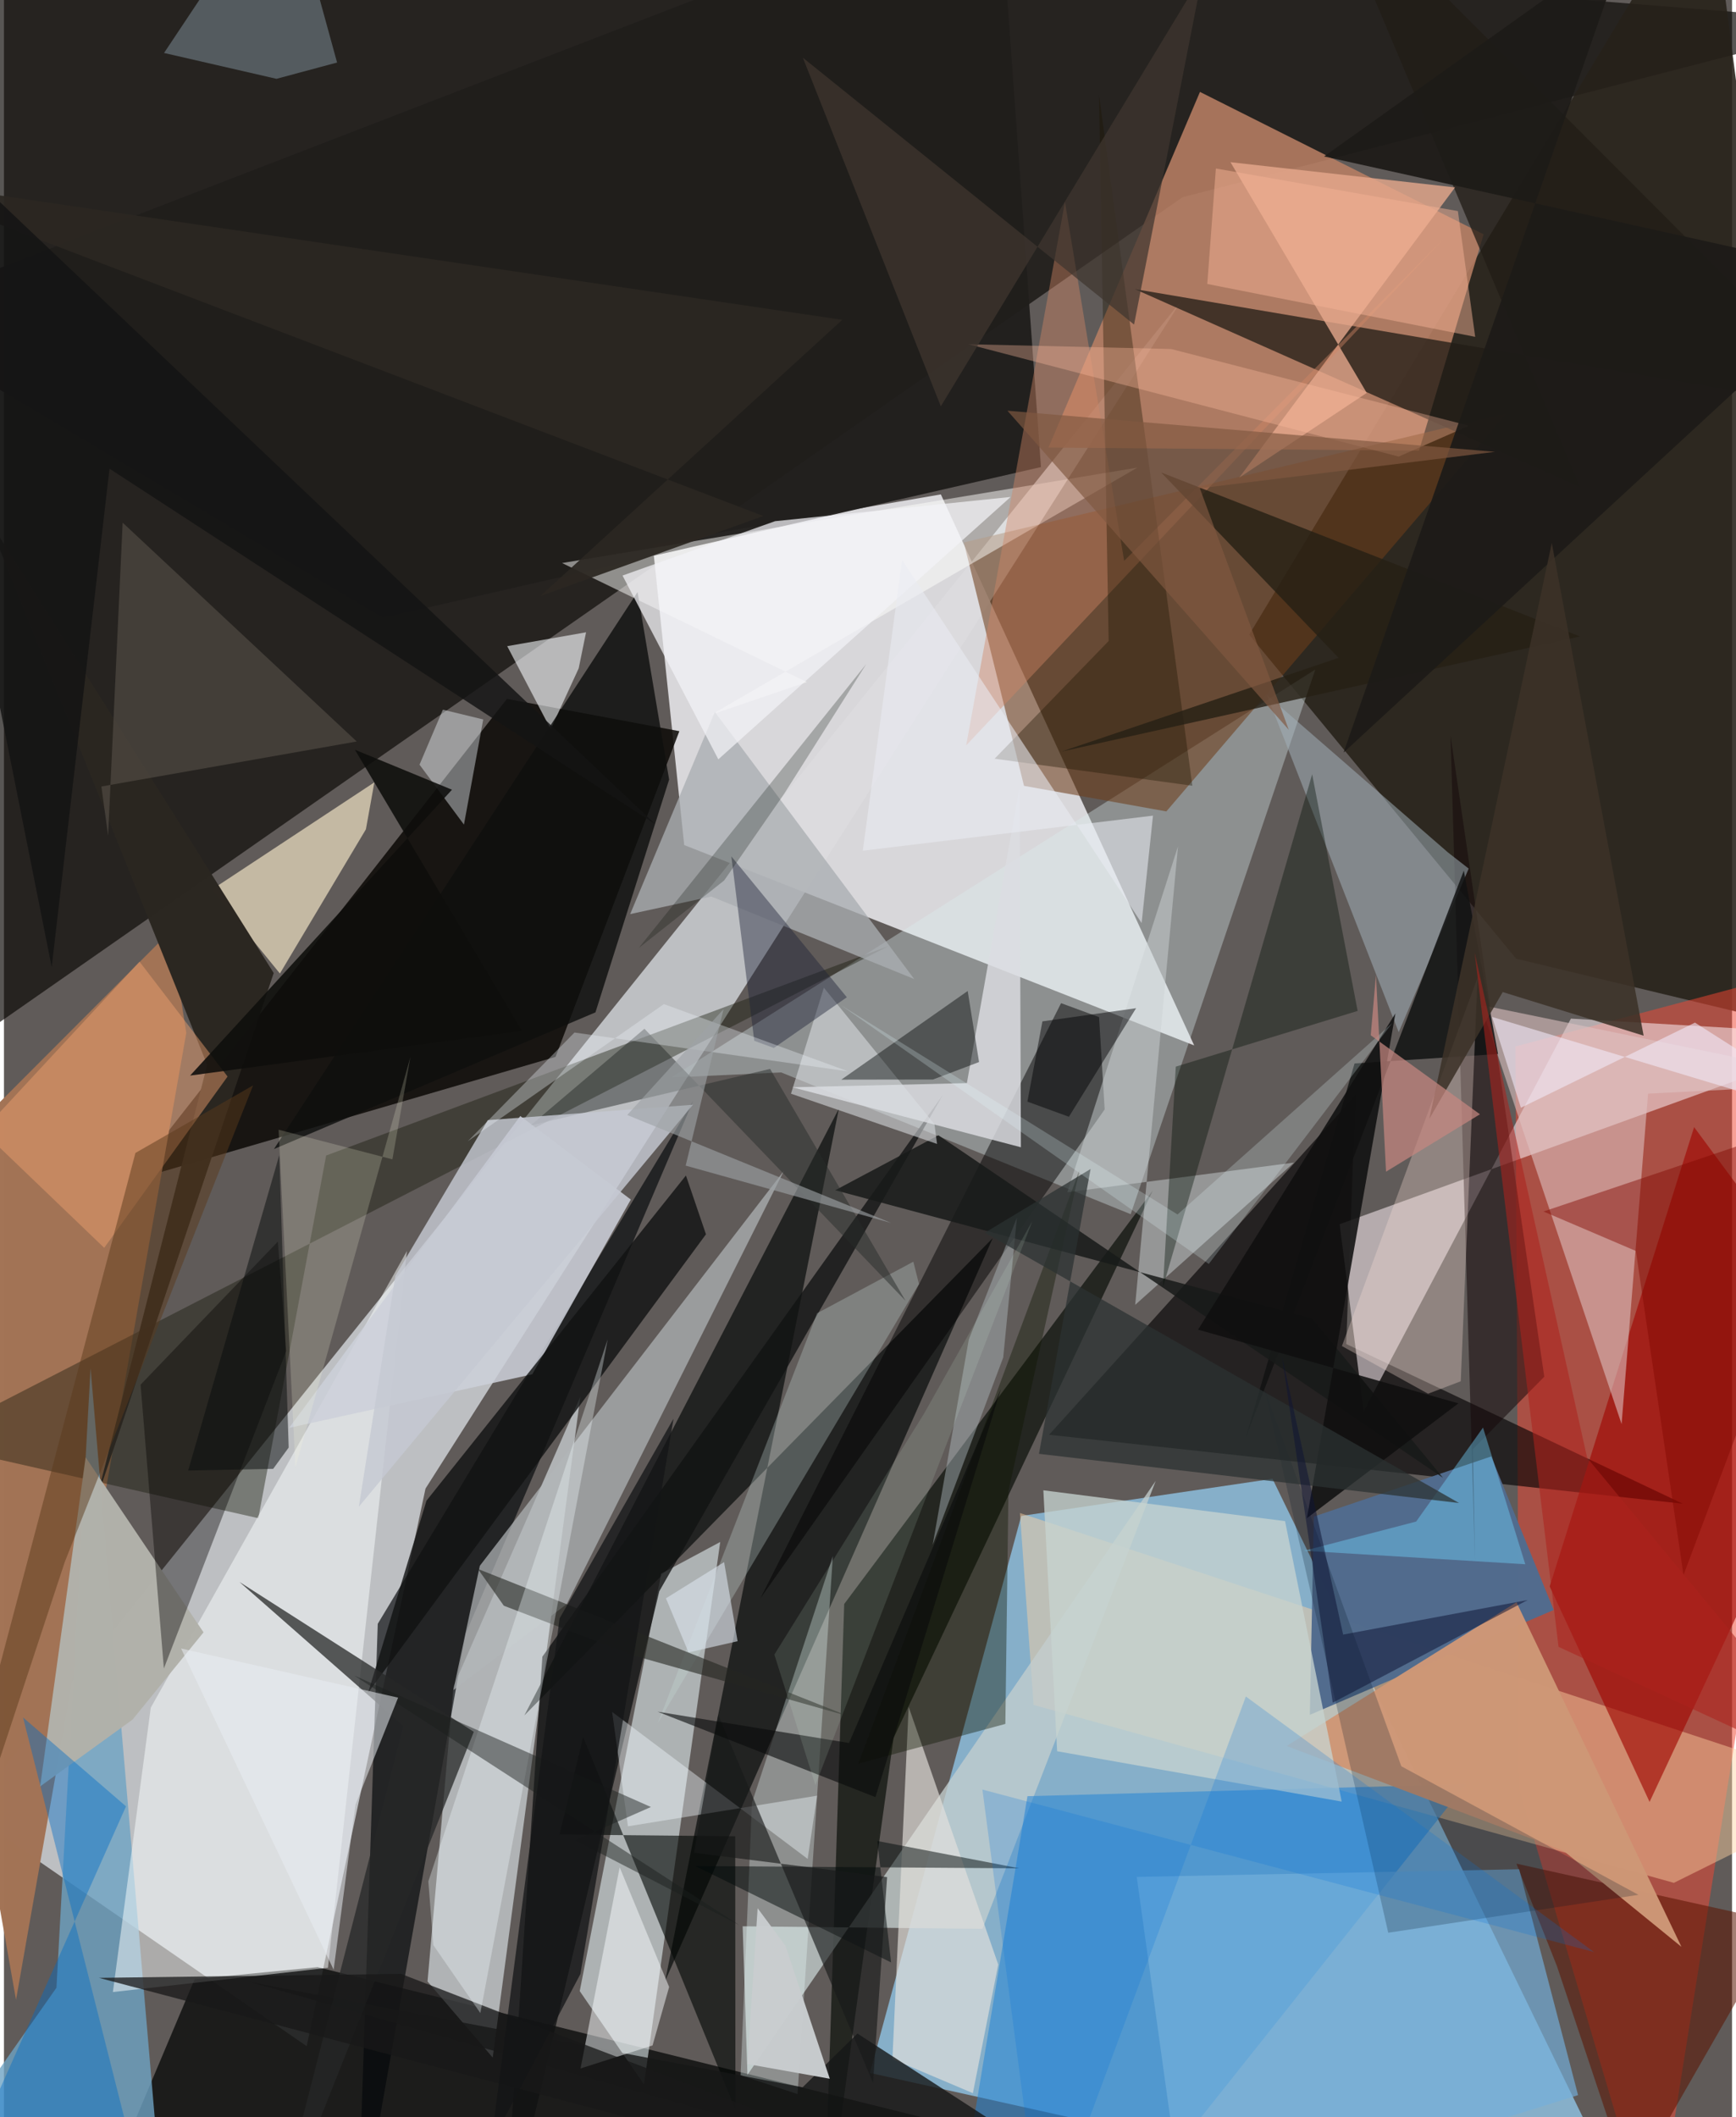 <svg xmlns="http://www.w3.org/2000/svg" width="228" height="278" viewBox="0 0 836 1024"><path fill="#605b59" d="M0 0h836v1024H0z"/><path fill="#d5d9de" fill-opacity=".792" d="M146.453 989.668L-17.583 876.383 569.884 145.03 203.936 719.96z"/><path fill="#0c0a06" fill-opacity=".686" d="M898 10.66L-9.128-62l-37.785 587.674 617.05-430.29z"/><path fill="#dddcdf" fill-opacity=".957" d="M313.806 263.155l15.28 145.578 246.718 96.91-122.562-266.52z"/><path fill="#8fc4e6" fill-opacity=".796" d="M418.924 1002.598L793.934 1086 613.687 715.239l-121.55 17.97z"/><path fill="#272119" fill-opacity=".882" d="M602.402 306.971l129.16 156.712L898 503.709 824.858-62z"/><path fill="#0c0a06" fill-opacity=".859" d="M243.316 338.02l83.425 15.62-59.911 157.54-206.32 60.195z"/><path fill="#ef4733" fill-opacity=".518" d="M798.44 1086L898 461.813l-166.792 44.324 1.849 359.23z"/><path fill="#121312" fill-opacity=".863" d="M151.73 951.438l505.118 125.437-598.913-38.294 34.31-81.34z"/><path fill="#effaff" fill-opacity=".557" d="M236.447 995.188l42.38-319.636-61.32 140.066L204.91 958.35z"/><path fill="#b77f63" fill-opacity=".878" d="M715.816 113.333L578.597 44.455l-73.29 172.016 179.274 1.481z"/><path fill="#000504" fill-opacity=".643" d="M319.859 958.137l158.48-359.312-226.59 230.863L403.89 536.27z"/><path fill="#ecfafe" fill-opacity=".549" d="M346.502 745.804l-36.876 262.371-31.077-45.147 39.4-201.908z"/><path fill="#020001" fill-opacity=".624" d="M505.611 693.944l306.59 33.355-162.842-77.248 4.427-120.194z"/><path fill="#ddebef" fill-opacity=".365" d="M376.014 518.698l169.077 68.567L634.4 323.82 322.816 521.155z"/><path fill="#fceef4" fill-opacity=".545" d="M657.798 682.57l100.246-189.901L898 500.852l-251.85 91.264z"/><path fill="#ffd4a3" fill-opacity=".451" d="M898 865.899L491.499 731.795l6.616 92.809 309.75 86.058z"/><path fill="#05090b" fill-opacity=".663" d="M180.832 785.386l152.599-252.963L223.374 790.12 170.91 1086z"/><path fill="#a27355" fill-opacity=".992" d="M-60.539 591.75L80.447 450.43l7.763 49.131L5.838 967.246z"/><path fill="#030902" fill-opacity=".639" d="M430.361 840.609L396.468 1086l10.024-310.204L555.75 575.844z"/><path fill="#c3cdce" fill-opacity=".773" d="M357.358 931.683l116.037 1.23 83.787-216.658-197.505 287.28z"/><path fill="#17190b" fill-opacity=".416" d="M428.043 457.516L155.867 558.889l-32.816 175.416-162.094-36.72z"/><path fill="#111313" fill-opacity=".78" d="M454.233 529.537l-137.221 240.13L241.7 1086l18.773-284.73z"/><path fill="#6ea3c4" fill-opacity=".792" d="M-62 1086H78.226l-36.33-424.235-16.499 299.618z"/><path fill="#a00601" fill-opacity=".627" d="M817.645 545.153L898 653.724l-101.895 217.8-48.31-104.235z"/><path fill="#201e1c" fill-opacity=".957" d="M183.316 298.8l318.359-72.894-20.352-282.92L-62 152.798z"/><path fill="#2183d4" fill-opacity=".522" d="M529.824 1086l-61.45-55.89 26.77-161.361 212.131-5.799z"/><path fill="#e6d9bc" fill-opacity=".745" d="M133.501 470.852l-33.037-40.527 78.73-51.933-4.094 22.716z"/><path fill="#6d3d1a" fill-opacity=".561" d="M562.331 392.456l-68.858-12.37-29.13-117.742 262.63-62.455z"/><path fill="#fbffff" fill-opacity=".49" d="M71.023 825.96l123.923-220.9-38.208 346.686-104.04 11.736z"/><path fill="#526c8e" fill-opacity=".996" d="M749.716 778.689l-117.957 50.718 1.93-95.887 85.805-29.1z"/><path fill="#221c16" fill-opacity=".757" d="M762.402 235.498L637.142-62 898 199.285l-350.982-59.471z"/><path fill="#b1b5b8" fill-opacity=".718" d="M272.296 775.797l105.012-209.482L230.216 757.31l-12.799 60.128z"/><path fill="#fffffd" fill-opacity=".49" d="M548.321 226.161l-278.32 46.161 118.465 57.585-46.291 15.768z"/><path fill="#ccd0d9" fill-opacity=".855" d="M137.942 690.603l111.85-150.824 53.461 40.404-47.681 84.531z"/><path fill="#170a0c" fill-opacity=".549" d="M711.643 754.986l-.985-54.081 34.499-35.045-45.35-310.065z"/><path fill="#000101" fill-opacity=".478" d="M529.788 491.953l2.707 44.647-166.53 236.429 145.442-287.834z"/><path fill="#dfc2c2" fill-opacity=".576" d="M782.568 688.793l-68.09-202.738L898 523.764l-102.625 5.183z"/><path fill="#000502" fill-opacity=".6" d="M353.767 888.134l.09 132.12-73.657-180.02-11.4 47.046z"/><path fill="#2b2721" fill-opacity=".992" d="M130.497 470.624L-8.51 249.597 98.322 515.004 44.537 726.07z"/><path fill="#dbdde2" fill-opacity=".824" d="M491.972 554.895l-110.584-29.02 84.444-2.007 25.48-143.187z"/><path fill="#e8a98e" fill-opacity=".784" d="M659.276 190.028l-61.689 40.998L702.002 90.639l-108.649-12.19z"/><path fill="#b1b1aa" fill-opacity=".988" d="M96.551 789.498l-34.338 42.216-44.706 32.31 22.006-159.182z"/><path fill="#a2b2bb" fill-opacity=".525" d="M674.746 499.234l-63.71-163.046 87.525 76.097 10.037 7.825z"/><path fill="#111212" fill-opacity=".8" d="M176.152 818.715l28.243-92.873L329.92 568.548l9.693 28.44z"/><path fill="#edfffe" fill-opacity=".318" d="M361.861 871.926l-5.492 131.805 27.543 9.102 17.085-260.21z"/><path fill="#e4e2dd" fill-opacity=".651" d="M429.813 995.894l7.858-170.33 43.337 124.613-12.27 62.213z"/><path fill="#5b1301" fill-opacity=".545" d="M786.827 1057.285l73.086-127.408-128.227-28.5 19.636 49.668z"/><path fill="#ce9776" fill-opacity=".98" d="M731.718 774.958l79.805 166.658-57.063-46.451-133.984-50.693z"/><path fill="#010908" fill-opacity=".498" d="M429.17 949.156l-94.74-46.628 156.781 1.116-68.694-13.227z"/><path fill="#f6fafe" fill-opacity=".584" d="M243.458 312.525l21.046 40.172 13.54-29.442 3.566-17.433z"/><path fill="#a9adb1" fill-opacity=".773" d="M440.34 473.517l-98.144-39.9-39.25 8.5 40.96-97.8z"/><path fill="#ccd1d3" fill-opacity=".498" d="M624.094 562.296L514.419 576.66l53.548-167.292-20.71 221.747z"/><path fill="#111212" fill-opacity=".851" d="M722.788 509.79l-16.551-88.688-105.554 274.409 52.696-181.152z"/><path fill="#161717" fill-opacity=".8" d="M118.326 958.473l268.024 51.085 26.543-26.005L570.955 1086z"/><path fill="#c7d4d0" fill-opacity=".769" d="M647.165 871.365l-27.413-135.651-116.924-14.91 6.671 126.21z"/><path fill="#c5d9d4" fill-opacity=".306" d="M442.662 621.03L316.365 833.295l77.016-198.14 46.553-24.915z"/><path fill="#262728" fill-opacity=".745" d="M128.642 1086l64.569-251.202-79.265-69.653 113.352 72.474z"/><path fill="#fae0d7" fill-opacity=".314" d="M647.261 651.041l65.607-178.108-8.11 195.139-15.822 6.023z"/><path fill="#d08766" fill-opacity=".427" d="M541.92 271.28L513.275 97.683 465.504 360.5l230.928-244.997z"/><path fill="#0e0f0e" fill-opacity=".812" d="M306.506 286.35l15.283 90.71-35.64 112.58-155.544 66.123z"/><path fill="#050000" fill-opacity=".388" d="M132.498 600.538l-66.4 69.178L77.361 806.99l59.206-153.563z"/><path fill="#73b0db" fill-opacity=".667" d="M733.002 904.092l-185.003 3.697 22.947 165.084 190.562-59.53z"/><path fill="#6e7982" fill-opacity=".651" d="M77.448 25.616L135.82-62l25.331 92.243-29.31 7.878z"/><path fill="#181a19" fill-opacity=".855" d="M402.15 575.673L632.89 637.7l63.26 77.055L452.06 549.09z"/><path fill="#272d29" fill-opacity=".486" d="M436.154 629.141l-126.31-131.567-55.068 46.759 115.877-27.339z"/><path fill="#f4fbff" fill-opacity=".408" d="M201.038 369.837l21.496 28.989 9.323-50.85-19.522-4.736z"/><path fill="#eda06f" fill-opacity=".463" d="M108.18 520.68l-42.598-55.566-75.998 81.906 58.912 56.52z"/><path fill="#c5c9d2" fill-opacity=".816" d="M189.314 617.163L171.7 728.726l161.6-194.392-99.222 7.432z"/><path fill="#1e1500" fill-opacity=".365" d="M534.414 310.04l-4.656-264.185 45.157 334.183-95.662-13.08z"/><path fill="#524c45" fill-opacity=".678" d="M47.129 380.4l3.256 23.766L57.422 252.8 170.66 358.636z"/><path fill="#001526" fill-opacity=".224" d="M790.719 916.462l-121.043 18.332-60.019-263.402 66.347 182.891z"/><path fill="#031206" fill-opacity=".38" d="M560.688 622.583l6.216-106.695 87.972-26.942-22.005-114.451z"/><path fill="#dcdee2" fill-opacity=".561" d="M451.404 553.28l-1.25-9.526-53.507-66.047-15.9 51.278z"/><path fill="#f7fcfe" fill-opacity=".494" d="M313.771 989.306l8.024-28.278-23.934-57.89-18.929 97.304z"/><path fill="#030707" fill-opacity=".435" d="M471.719 513.67l-5.487-34.363-61.143 42.881 44.36-.072z"/><path fill="#191918" fill-opacity=".753" d="M535.929 1086L45.983 956.623l146.115-1.926 57.166 22.127z"/><path fill="#0f1600" fill-opacity=".392" d="M520.339 565.866L413.3 853.042l71.15-19.245 1.495-112.64z"/><path fill="#f2fbff" fill-opacity=".408" d="M393.379 868.504l-91.504 14.818-7.664-55.333 94.603 71.102z"/><path fill="#1d2136" fill-opacity=".427" d="M372.457 506.86l-9.476-3.456-11.085-89.2 55.863 68.146z"/><path fill="#0f1010" fill-opacity=".871" d="M630.33 734.283l42.816-244.129-95.483 152.952 125.965 35.647z"/><path fill="#181a1a" fill-opacity=".639" d="M420.44 1007.433l6.802-99.533-93.399-11.795 11.705-66.736z"/><path fill="#b2bec1" fill-opacity=".439" d="M483.418 656.566l-34.12 90.572 17.472-99.304 23.276-58.92z"/><path fill="#006cc7" fill-opacity=".42" d="M59.047 873.67L-35.69 1086H73.821L9.237 830.675z"/><path fill="#5b391b" fill-opacity=".49" d="M-62 1032.513l91.389-276.96 91.138-230.596-56.924 32.683z"/><path fill="#f2f3f6" fill-opacity=".725" d="M345.595 367.258l-46.348-88.886 73.792-26.294 113.962-11.716z"/><path fill="#242621" fill-opacity=".592" d="M241.827 776.636l63.54 24.309 103.64 29.265-179.716-71.364z"/><path fill="#72d3ff" fill-opacity=".416" d="M683.176 735.924l32.356-45.455 20.442 66.112-106.988-6.523z"/><path fill="#c9cdcf" fill-opacity=".976" d="M359.635 998.297l4.971-75.355 13.476 18.145 21.429 64.317z"/><path fill="#261f15" fill-opacity=".804" d="M645.647 318.169l-85.84-89.67 202.581 79.328-250.733 55.668z"/><path fill="#fdfbdd" fill-opacity=".196" d="M196.59 511.378l-8.669 49.358-55.068-14.332 8.163 163.269z"/><path fill="#810801" fill-opacity=".451" d="M744.78 585.965l44.69 19.084 23.04 156.755L898 534.332z"/><path fill="#ffbca1" fill-opacity=".345" d="M674.721 220.84l34.005-14.93-144.085-37.106-98.168-2.32z"/><path fill="#1d1b18" fill-opacity=".941" d="M785.192-28.84L638.655 75.658 898 133.25 648.062 363.988z"/><path fill="#f4fcff" fill-opacity=".333" d="M207.718 940.785l-2.413-30.831 86.762-262.164-61.607 325.856z"/><path fill="#e9ebf2" fill-opacity=".565" d="M555.872 394.496l-5.504 51.947-115.881-175.62-19.008 140.643z"/><path fill="#0e0e0c" fill-opacity=".882" d="M250.547 498.54L90.054 520.22l126.682-138.26-46.949-19.34z"/><path fill="#090b0a" fill-opacity=".6" d="M421.603 869.226l-105.374-41.34 92.586 15.13 73.52-171.42z"/><path fill="#1b1f1c" fill-opacity=".467" d="M169.423 810.393l143.552 63.59-36.572 16.116 79.32 40.998z"/><path fill="#eaf2f7" fill-opacity=".341" d="M319.253 485.649L408.44 518.2l-132.445-18.8-51.62 52.6z"/><path fill="#2b3131" fill-opacity=".733" d="M703.942 726.955L474.517 596.22l51.151-30.812-24.952 137.757z"/><path fill="#40362f" fill-opacity=".729" d="M453.225 196.541l126.633-208.95-33.147 169.38L386.491 27.91z"/><path fill="#3c3227" fill-opacity=".871" d="M689.567 541.118l35.488-61.294 68.18 21.102-44.441-238.304z"/><path fill="#e6fcff" fill-opacity=".224" d="M671.533 494.921L582.86 611.327 404.9 486.157l162.844 101.238z"/><path fill="#f4b296" fill-opacity=".482" d="M703.371 102.09l-117.08-20.597-4.152 55.856L711.74 162.92z"/><path fill="#050d06" fill-opacity=".243" d="M417.143 321.196l-39.673 62.701-29.067 41.969-41.308 32.65z"/><path fill="#010204" fill-opacity=".471" d="M547.69 487.628l-32.5 52.512-20.081-7.317 7.276-38.82z"/><path fill="#f0e7f7" fill-opacity=".6" d="M818.05 494.602L898 545.498l-178.099-53.654 13.949 43.942z"/><path fill="#ac221d" fill-opacity=".569" d="M765.903 705.097L897.025 863.68l-144.96-67.165-40.582-335.736z"/><path fill="#2b2722" fill-opacity=".933" d="M259.522 288.274l107.854-38.694L-62 85.67l467.55 69.012z"/><path fill="#141516" fill-opacity=".745" d="M278.882 954.74l-43.295 82.093 33.207-254.048 55.122-96.643z"/><path fill="#0073db" fill-opacity=".216" d="M473.35 865.55l295.894 78.597-168.446-123.61L502.29 1086z"/><path fill="#e8ecf2" fill-opacity=".537" d="M170.048 872.887l20.628-51.795L85.69 797.317l73.803 155.362z"/><path fill="#805840" fill-opacity=".671" d="M485.45 198.646L621.567 352.99 578.53 236.168l142.794-17.636z"/><path fill="#9ea2a5" fill-opacity=".616" d="M329.79 563.767l18.338-75.675-46.616 51.194 127.73 52.231z"/><path fill="#080c0c" fill-opacity=".506" d="M89.118 711.237l41.12-.804 7.509-10.3-4.554-141.435z"/><path fill="#141414" fill-opacity=".831" d="M315.038 398.6L-62 40.73l85.103 427.05 27.964-241.093z"/><path fill="#d9fee0" fill-opacity=".125" d="M445.094 683.756l-72.387 116.502 19.836 63.165 104.952-272.83z"/><path fill="#dbe4ee" fill-opacity=".592" d="M348.392 755.528l6.521 38.262-23.74 5.427-10.932-26.164z"/><path fill="#c4867f" fill-opacity=".722" d="M661.214 500.736l52.837 38.198-45.442 27.766-4.872-95.204z"/><path fill="#0e1434" fill-opacity=".525" d="M618.286 656.142L647.864 790.6l89.298-16.737-94.331 49.66z"/></svg>